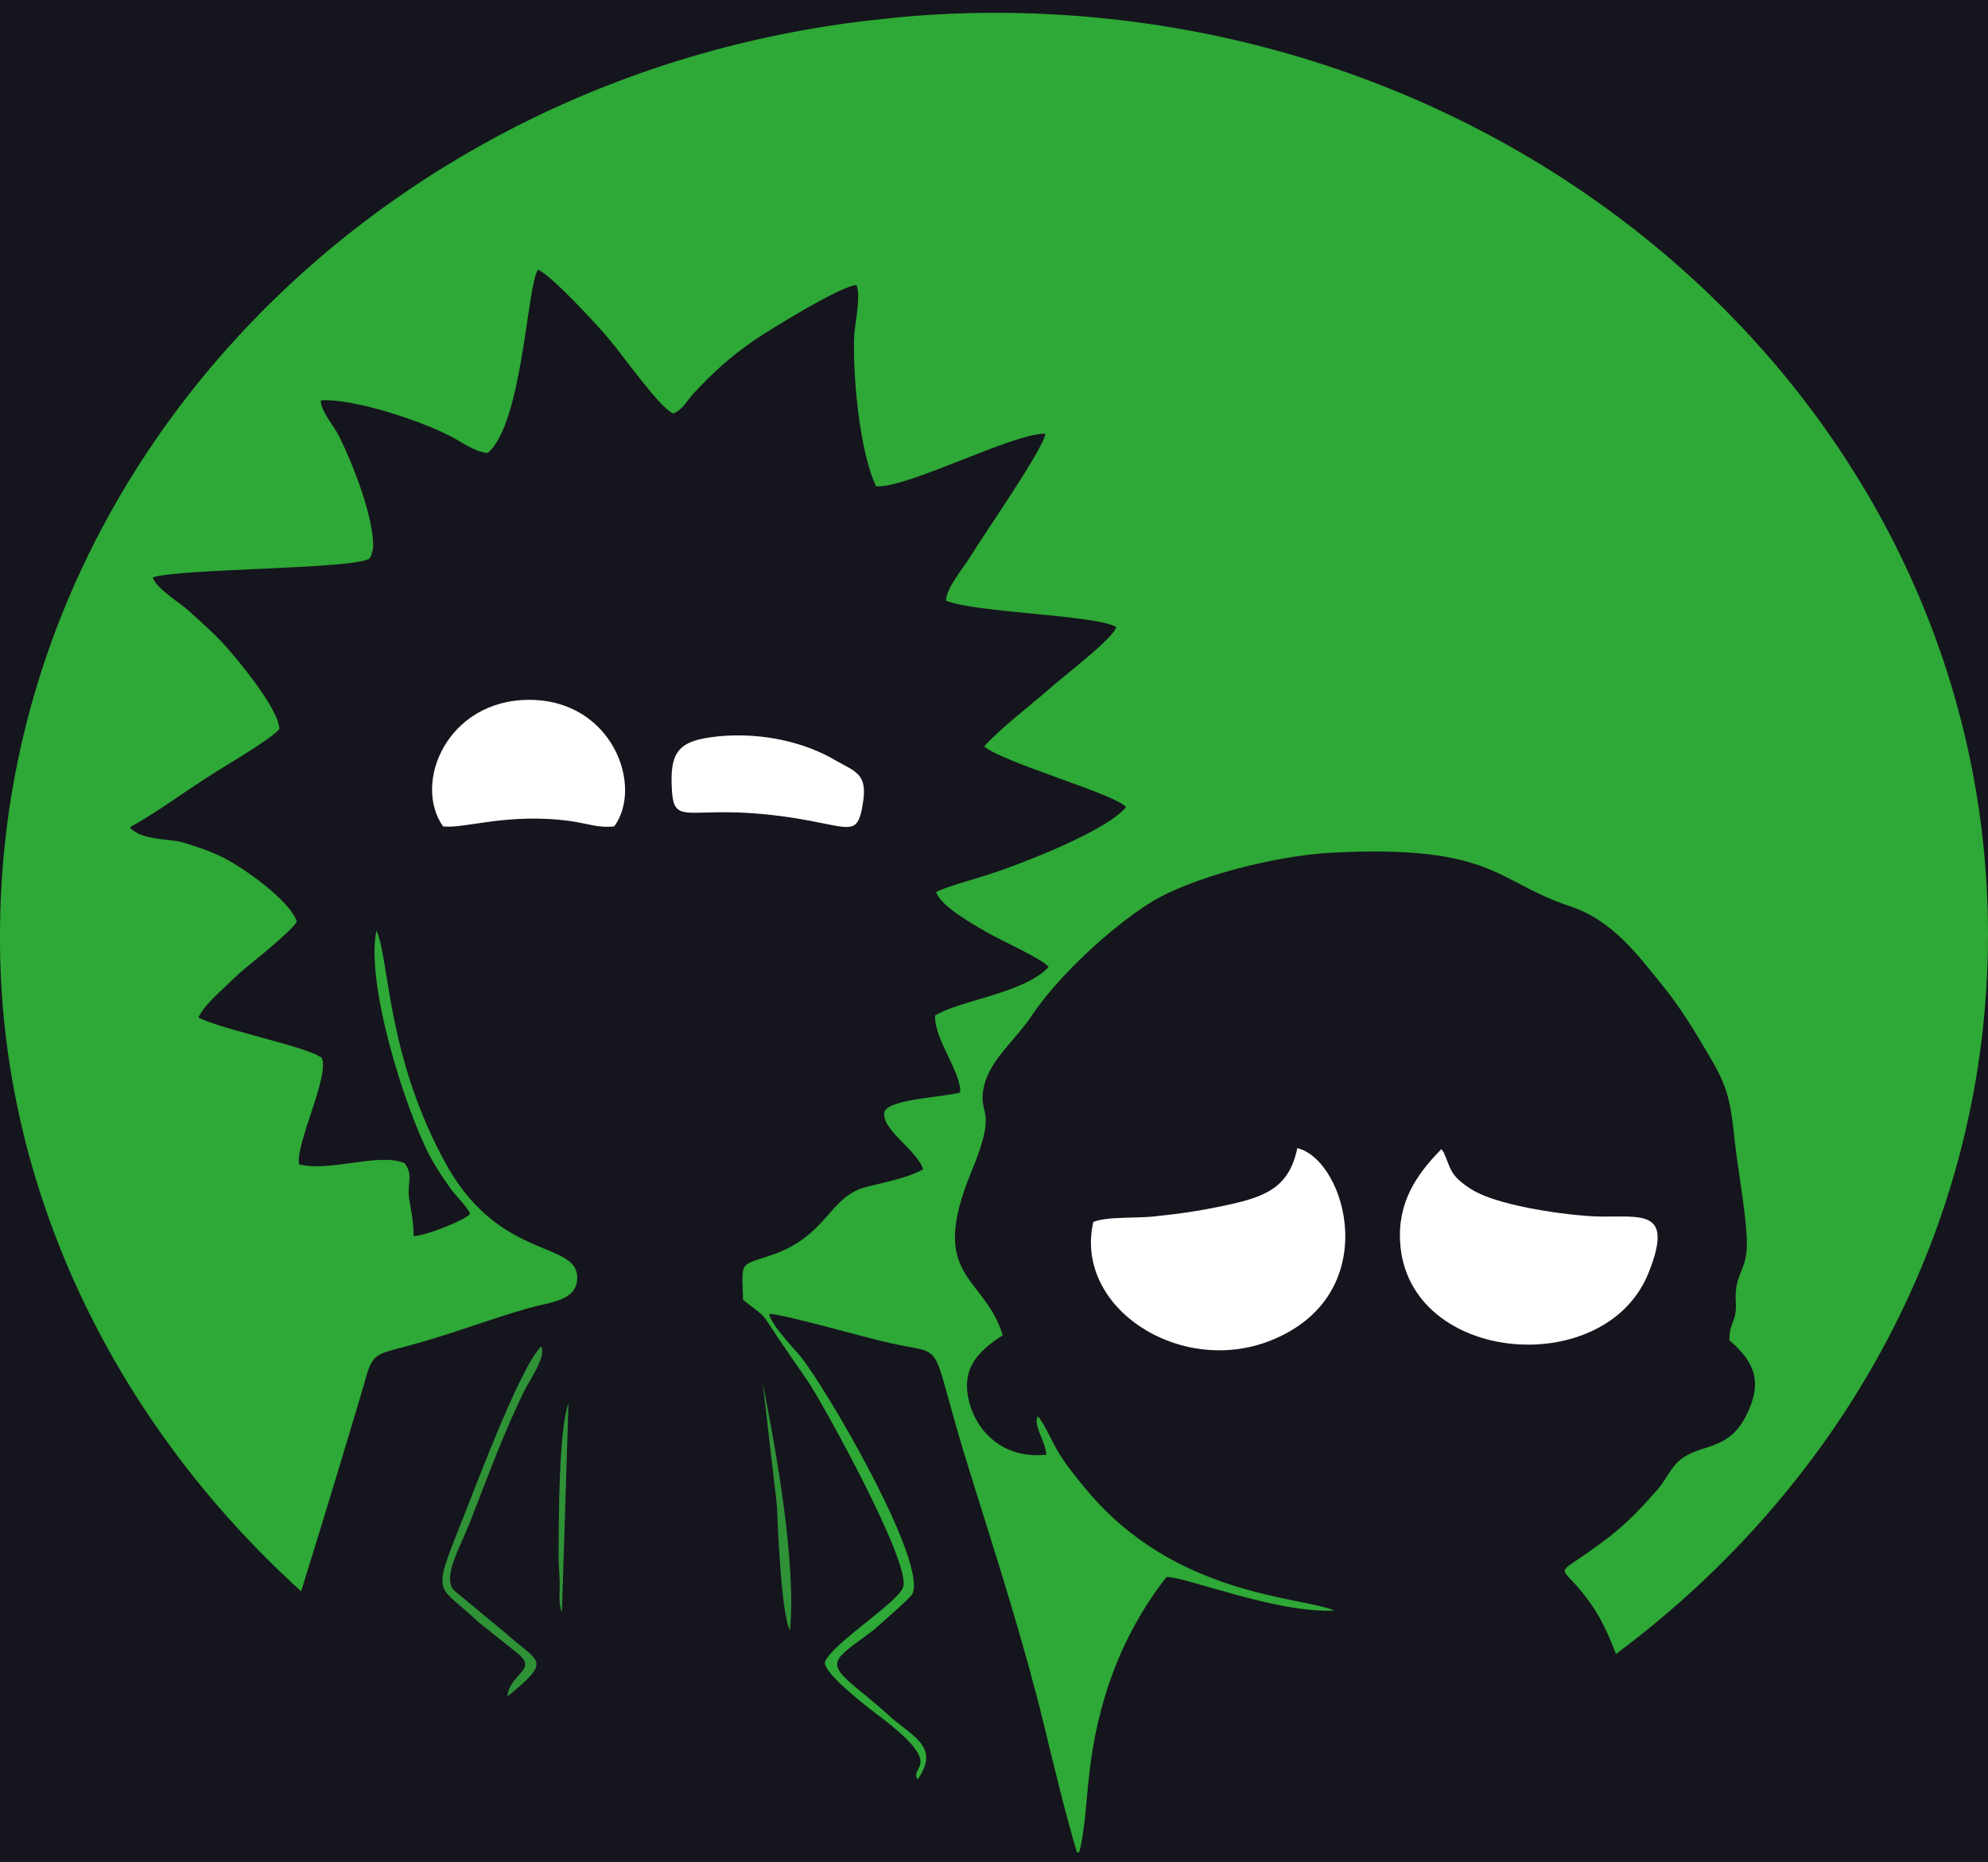<svg width="79" height="74" viewBox="0 0 79 74" fill="none" xmlns="http://www.w3.org/2000/svg">
<rect width="79" height="74" fill="#1E1E1E"/>
<g id="MacBook Air - 1" clip-path="url(#clip0_0_1)">
<rect width="1280" height="1648" transform="translate(-98 -19)" fill="#15151D"/>
<g id="Logo">
<path id="Vector" fill-rule="evenodd" clip-rule="evenodd" d="M11.967 63.247C12.921 60.191 14.179 56.008 14.482 54.963C14.786 53.796 14.916 53.837 16.13 53.515C17.821 53.072 19.338 52.469 21.029 51.986C21.896 51.745 22.937 51.705 22.937 50.78C22.937 49.332 19.945 50.096 17.821 46.437C15.349 42.093 15.479 38.071 14.959 36.986C14.525 39.036 16.043 43.943 17.084 45.954C17.3 46.356 17.561 46.758 17.821 47.12C18.081 47.522 18.515 47.884 18.688 48.246C18.428 48.528 16.867 49.131 16.433 49.131C16.433 48.528 16.347 48.206 16.26 47.643C16.173 46.999 16.433 46.718 16.086 46.235C15.089 45.793 13.095 46.597 11.881 46.276C11.751 45.431 13.095 42.777 12.791 42.053C12.271 41.61 8.802 40.927 7.892 40.444C7.978 40.163 8.455 39.68 8.715 39.439C9.106 39.077 9.366 38.795 9.756 38.474C10.059 38.232 11.664 36.945 11.794 36.623C11.534 35.859 10.016 34.733 9.106 34.211C8.542 33.889 7.935 33.688 7.285 33.487C6.721 33.326 5.594 33.406 5.16 32.883C6.244 32.28 7.154 31.596 8.152 30.953C8.802 30.511 10.667 29.465 11.1 28.982C11.1 28.178 9.366 26.127 8.932 25.644C8.455 25.121 7.935 24.679 7.501 24.277C7.154 23.955 6.201 23.392 6.071 22.95C7.111 22.588 14.222 22.628 14.699 22.186C14.699 22.145 14.742 22.105 14.742 22.105L14.829 21.783C14.872 20.577 14.005 18.405 13.485 17.36C13.268 16.917 12.748 16.354 12.748 15.912C14.049 15.831 16.693 16.716 17.864 17.319C18.341 17.561 18.861 17.963 19.382 18.003C20.769 16.837 20.943 11.327 21.376 10.724C21.81 10.844 23.718 12.895 24.151 13.418C24.715 14.062 26.189 16.193 26.753 16.434C27.143 16.274 27.273 15.952 27.533 15.67C28.314 14.826 28.964 14.223 30.005 13.499C30.482 13.177 33.387 11.367 34.037 11.327C34.21 11.729 33.994 12.775 33.95 13.257C33.864 14.866 34.167 18.003 34.817 19.33C36.075 19.41 40.281 17.199 41.538 17.239C41.495 17.802 39.11 21.22 38.546 22.145C38.243 22.628 37.592 23.392 37.592 23.875C38.763 24.357 43.532 24.438 44.356 24.92C44.27 25.363 42.145 26.971 41.755 27.333C40.974 28.017 39.76 28.942 39.11 29.666C39.847 30.309 44.313 31.556 44.747 32.079C44.01 33.004 40.627 34.331 39.24 34.773C38.763 34.934 37.549 35.256 37.202 35.457C37.376 36.02 38.676 36.744 39.24 37.066C39.717 37.347 41.495 38.152 41.668 38.433C40.714 39.479 38.113 39.761 37.159 40.364C37.115 41.289 38.199 42.616 38.156 43.42C37.462 43.621 35.511 43.661 35.164 44.144C34.904 44.828 36.465 45.713 36.682 46.477C36.031 46.839 35.078 47 34.34 47.201C32.953 47.603 32.866 49.091 30.742 49.855C29.354 50.338 29.484 50.056 29.528 51.665C30.568 52.469 30.221 52.147 30.959 53.233C31.392 53.877 31.739 54.359 32.172 55.003C32.91 56.169 36.118 62.001 35.901 63.046C35.771 63.65 33.083 65.298 32.779 66.062C32.736 66.545 34.601 67.953 35.034 68.275C37.592 70.245 36.118 70.165 36.465 70.728C37.332 69.481 36.378 69.079 35.424 68.275C35.034 67.912 34.644 67.591 34.254 67.269C32.693 66.022 33.083 66.022 34.731 64.776C34.947 64.575 36.075 63.609 36.248 63.368C36.899 62.161 32.866 55.204 31.782 53.877C31.479 53.515 30.655 52.67 30.568 52.228C31.002 52.188 34.471 53.193 35.424 53.394C37.766 53.917 36.812 53.032 38.59 58.663C39.63 62.001 40.671 65.218 41.495 68.596C41.885 70.205 42.319 72.015 42.795 73.623H42.882C43.099 72.94 43.186 71.331 43.272 70.647C43.576 67.711 44.53 65.017 46.351 62.684C47.088 62.644 50.687 64.132 53.028 64.011C51.684 63.448 46.698 63.448 43.186 59.226C42.882 58.864 42.449 58.341 42.145 57.858C41.842 57.416 41.495 56.531 41.234 56.29C41.061 56.692 41.538 57.255 41.581 57.818C40.107 57.979 39.067 57.175 38.633 56.089C38.026 54.48 38.85 53.716 39.847 53.072C39.11 50.659 36.855 50.82 38.59 46.597C39.717 43.903 38.806 44.426 39.11 43.139C39.37 42.093 40.324 41.369 40.974 40.404C42.015 38.836 44.053 36.945 45.614 35.94C47.218 34.894 50.643 34.009 52.941 33.889C59.402 33.567 59.445 35.055 62.394 36.02C64.085 36.583 65.082 37.951 66.122 39.238C66.773 40.042 67.337 40.967 67.9 41.932C68.681 43.219 68.767 43.782 68.941 45.391C69.071 46.557 69.418 48.407 69.418 49.453C69.418 50.378 69.028 50.619 68.984 51.303C68.941 51.705 69.028 51.906 68.941 52.308C68.811 52.751 68.724 52.751 68.724 53.273C69.765 54.158 70.025 54.963 69.418 56.209C68.681 57.737 67.553 57.335 66.73 58.059C66.383 58.341 66.166 58.904 65.776 59.306C65.038 60.151 64.431 60.754 63.478 61.438C61.57 62.845 62.003 61.96 63.261 63.81C63.651 64.373 63.955 65.057 64.215 65.741C73.233 59.025 79 48.729 79 37.146C79 16.917 61.353 0.549 39.587 0.508C38.069 0.508 36.552 0.589 35.121 0.75C15.349 2.761 0 18.325 0 37.187C-0.043 47.241 4.596 56.571 11.967 63.247Z" fill="#2EA836"/>
<path id="Vector_2" fill-rule="evenodd" clip-rule="evenodd" d="M43.446 48.568C42.665 51.986 46.914 54.721 50.513 53.273C55.023 51.464 53.505 46.115 51.554 45.632C51.207 47.281 50.21 47.603 48.432 47.965C47.652 48.126 46.871 48.246 46.047 48.327C45.224 48.447 44.053 48.327 43.446 48.568Z" fill="white"/>
<path id="Vector_3" fill-rule="evenodd" clip-rule="evenodd" d="M55.63 49.091C55.63 54.198 63.781 54.963 65.515 50.579C66.643 47.764 64.908 48.488 63.044 48.327C61.873 48.246 59.445 47.884 58.491 47.281C57.581 46.718 57.667 46.437 57.364 45.793L57.277 45.672C56.497 46.477 55.63 47.522 55.63 49.091Z" fill="white"/>
<path id="Vector_4" fill-rule="evenodd" clip-rule="evenodd" d="M17.604 32.843C18.384 32.964 20.206 32.28 22.72 32.642C23.284 32.722 23.804 32.923 24.411 32.843C25.582 31.234 24.325 27.816 21.029 27.816C17.777 27.816 16.39 31.114 17.604 32.843Z" fill="white"/>
<path id="Vector_5" fill-rule="evenodd" clip-rule="evenodd" d="M28.574 29.264C26.97 29.425 26.579 29.827 26.709 31.516C26.839 33.044 27.663 31.677 32.693 32.722C33.907 32.964 34.124 33.044 34.297 31.878C34.471 30.752 33.994 30.671 33.213 30.229C31.999 29.505 30.308 29.103 28.574 29.264Z" fill="white"/>
<path id="Vector_6" fill-rule="evenodd" clip-rule="evenodd" d="M20.162 67.43C21.983 65.942 21.419 66.103 20.075 64.896L18.038 63.207C17.561 62.684 18.298 61.478 18.688 60.472C19.382 58.703 20.032 56.893 20.856 55.244C21.029 54.882 21.723 53.917 21.506 53.515C20.639 54.359 18.775 59.427 18.124 61.035C17.17 63.448 17.474 63.006 18.991 64.454L20.552 65.701C21.419 66.384 20.249 66.505 20.162 67.43Z" fill="#2F9237"/>
<path id="Vector_7" fill-rule="evenodd" clip-rule="evenodd" d="M31.392 64.816C31.652 62.121 30.828 57.577 30.308 54.963L30.872 59.829C30.915 60.834 31.045 64.092 31.392 64.816Z" fill="#2F9237"/>
<path id="Vector_8" fill-rule="evenodd" clip-rule="evenodd" d="M22.33 64.092L22.59 55.767C22.2 56.853 22.2 60.472 22.2 61.92C22.2 62.282 22.243 62.644 22.243 62.966C22.243 63.408 22.2 63.569 22.287 63.971C22.33 64.052 22.33 64.052 22.33 64.092Z" fill="#2F9237"/>
</g>
</g>
<defs>
<clipPath id="clip0_0_1">
<rect width="1280" height="1648" fill="white" transform="translate(-98 -19)"/>
</clipPath>
</defs>
</svg>
